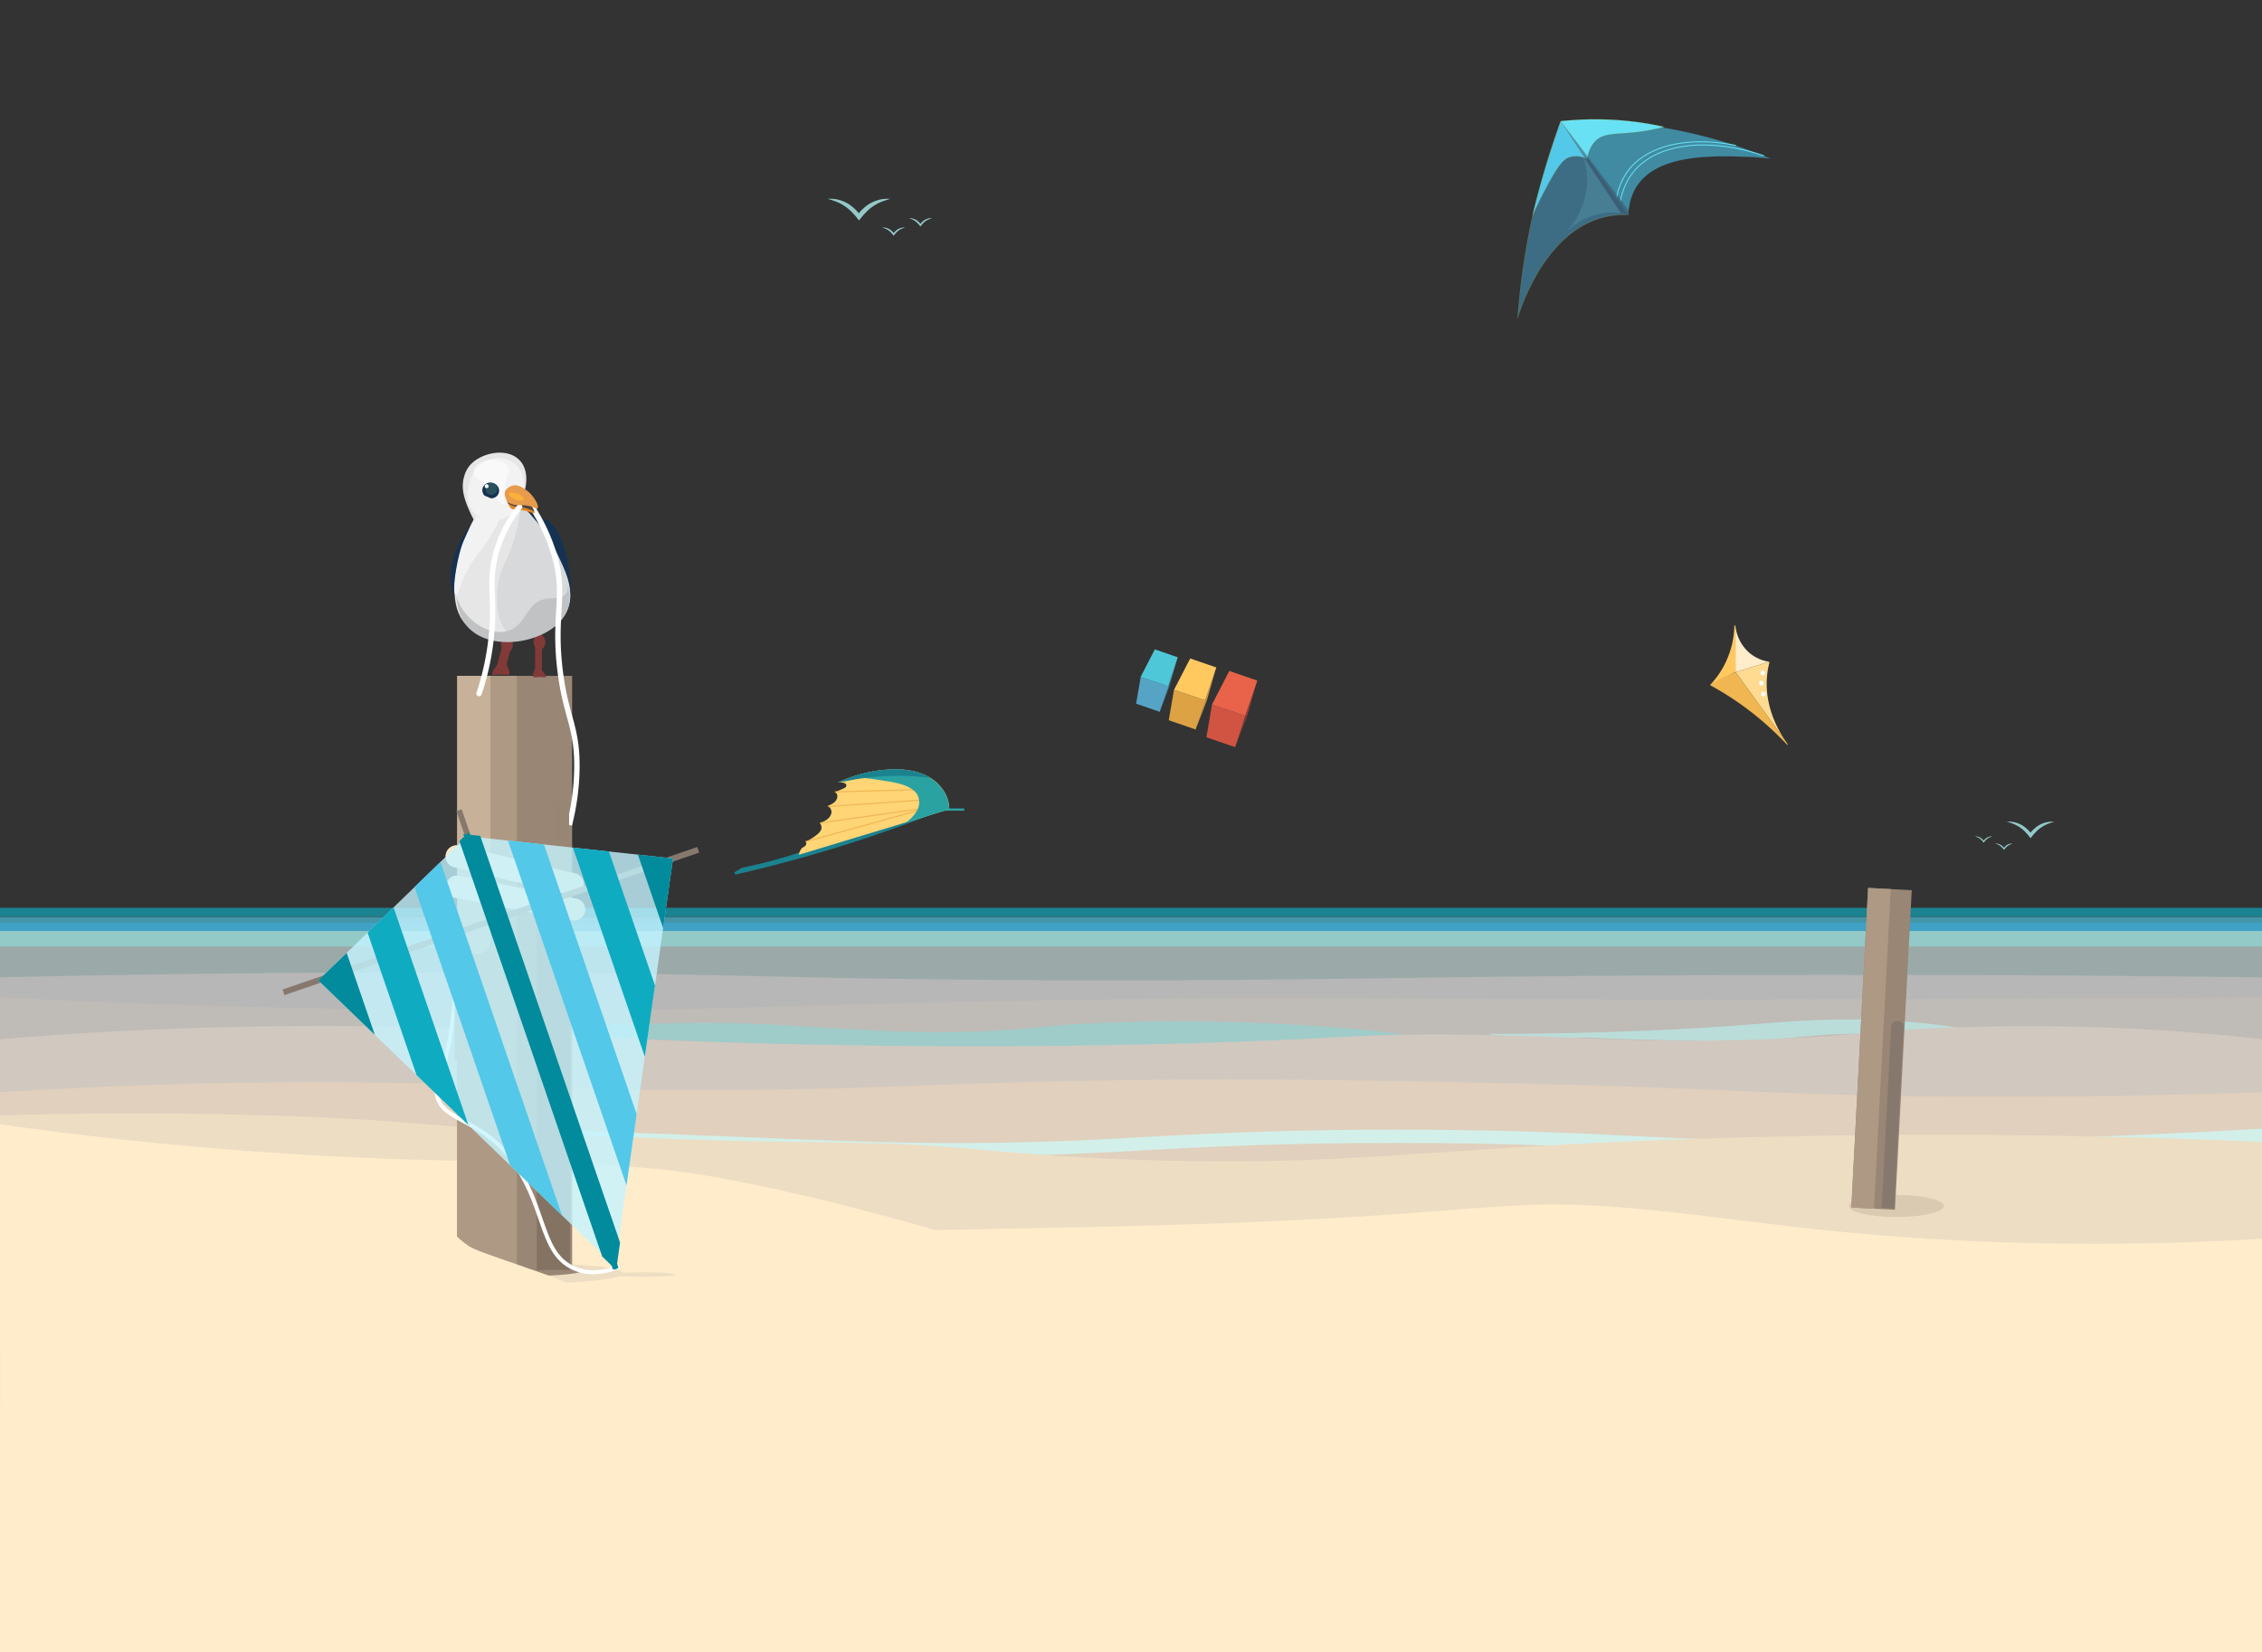 <svg xmlns="http://www.w3.org/2000/svg" xmlns:xlink="http://www.w3.org/1999/xlink" viewBox="0 0 1024 748"><rect x="0" y="0" width="1024" height="748" fill="#333333" stroke="none"/><defs><symbol id="post_2" data-name="post 2" viewBox="0 0 95.31 282.43"><ellipse cx="54.81" cy="270.5" rx="40.5" ry="4.5" fill="#ecddc3"/><ellipse cx="41.31" cy="269.5" rx="35" ry="2.5" fill="#998675"/><path fill="#998675" d="M20.31 0h52v270h-52z"/><path fill="#ad9984" d="M20.31 0h27v270h-27z"/><path d="M20.31 0h15v120a6 6 0 0 1-6 6h-3a6 6 0 0 1-6-6V0z" fill="#c7b299"/><path d="M62.31 92h3a6 6 0 0 1 6 6v171h-15V98a6 6 0 0 1 6-6z" fill="#847263"/><path d="M4.78 255c1-1.14 4.11-4.9 8.53-5s5.56 3.62 12 8c2.6 1.77 9.27 4.06 22.59 8.64 1.71.59 5.28 1.93 10.35 3.63 1.91.64 4.3 1.5 7.56 2.79 14 5.54 13.73 6.85 13.4 7.28-.45.61-2.4 1.41-11 1.21-8.29-.11-15.69 0-22.06.08s-11.87.25-16.21.4c-15.32.51-20.83 1.08-25.39-2.1C-2 275.34-1 261.89 4.78 255z" fill="#ffeccb"/><path d="M72.32 110.7l-53-10.3a5 5 0 0 1-4-5.86 5 5 0 0 1 5.87-4l53 10.31a5 5 0 0 1 4 5.86 5 5 0 0 1-5.87 3.99z" fill="#e3d5ba"/><path d="M46.79 105.74l-27.48-5.34a5 5 0 0 1-4-5.86 5 5 0 0 1 5.87-4l27.52 5.39a5 5 0 0 1 4 5.86 5 5 0 0 1-5.91 3.95z" fill="#f3e7cd"/><path d="M71.4 99.15L18.89 86.57a5 5 0 0 1-3.7-6 5 5 0 0 1 6-3.7l52.54 12.56a5 5 0 0 1 3.7 6 5 5 0 0 1-6.03 3.72z" fill="#e3d5ba"/><path d="M46.12 93.1l-27.23-6.53a5 5 0 0 1-3.7-6 5 5 0 0 1 6-3.7l27.23 6.52a5 5 0 0 1 3.7 6 5 5 0 0 1-6 3.71z" fill="#f3e7cd"/></symbol><symbol id="kite1" data-name="kite1" viewBox="0 0 188.63 208.4"><path fill="#fffaf4" stroke="#87786e" stroke-miterlimit="10" stroke-width="2.675" d="M.43 82.87l187.76-64.53"/><path fill="#fffaf4" stroke="#87786e" stroke-miterlimit="10" stroke-width="2.555" d="M79.89.42l70.49 205.1"/><path fill="#c5f3ff" opacity=".8" d="M150.64 205.79l26.13-183.52-92.66-10.04-.17-.48-.43.42-.6-.06.17.48-66.91 64.88L149.6 206.15l.69 2.01.18-1.19.86.83-.69-2.01z"/><path fill="#018b9d" d="M29.01 65.02L16.17 77.47l25.6 24.68-12.76-37.13z"/><path fill="#0fabc1" d="M60.65 120.36L84.13 143 50.25 44.42 38.48 55.84l22.17 64.52z"/><path fill="#53c8e9" d="M71.49 23.83L59.72 35.24l43.29 125.97 23.48 22.64-55-160.02z"/><path fill="#018b9d" stroke="#018b9d" stroke-width="1.525" d="M88.92 12.75l-4.81-.52-.17-.48-.43.42-.6-.06.17.48-2.13 2.06 64.41 187.41 4.24 4.09.69 2.01.18-1.19.86.83-.69-2.01 1.36-9.52L88.92 12.75z"/><path fill="#53c8e9" d="M155.69 170.31l4.6-32.29-41.96-122.08-16.3-1.77 53.66 156.14z"/><path fill="#0fabc1" d="M147.75 19.12l-16.31-1.76 32.55 94.69 4.6-32.29-20.84-60.64z"/><path fill="#018b9d" d="M160.86 20.55l11.42 33.24 4.49-31.52-15.91-1.72z"/></symbol></defs><g id="qtNoBF"><g id="sky" fill="#93c9c7"><g id="birds-3" data-name="birds"><path d="M401.92 90h-1a19 19 0 0 0-2.08.25c-.33.06-.68.16-1 .22l-1 .31-1 .37c-.32.15-.67.3-1 .46a10.11 10.11 0 0 0-1 .51c-.33.2-.66.4-1 .61s-.59.43-.89.69a10.48 10.48 0 0 0-.87.73c-.31.26-.58.52-.85.79s-.54.54-.78.82l-.67.78-.68-.78c-.23-.28-.5-.55-.77-.82s-.54-.53-.85-.79a10.48 10.48 0 0 0-.87-.73c-.31-.26-.59-.43-.9-.69s-.62-.41-.95-.61a10.11 10.11 0 0 0-1-.51c-.32-.16-.68-.31-1-.46l-1-.37-1-.31c-.34-.06-.68-.16-1-.22a19.3 19.3 0 0 0-2.08-.25h-2l1 .32 1 .33 1 .33 1 .38.94.39.91.45.88.5c.29.17.57.34.87.55l.82.57c.26.23.54.4.8.62s.56.44.78.68a9.87 9.87 0 0 1 .74.69c.22.24.48.47.72.75s.49.51.72.79l.7.8.66.86.65.8.65-.8.67-.86.69-.8c.24-.28.49-.51.73-.79s.49-.51.72-.75a9.87 9.87 0 0 1 .74-.69c.22-.24.51-.45.77-.68s.55-.39.8-.62.54-.36.83-.57.58-.38.86-.55l.89-.5.91-.45c.31-.12.63-.27.93-.39l1-.38 1-.33 1-.33c.35-.1.65-.21 1-.32h-1.14zM409.41 103h-.38a6.56 6.56 0 0 0-.76.09c-.13 0-.25.06-.38.09l-.38.11-.37.14-.36.18a3.24 3.24 0 0 0-.36.2l-.35.23c-.12.1-.22.16-.33.26s-.22.18-.32.28-.22.2-.32.3a4 4 0 0 0-.28.32l-.25.3-.25-.3c-.09-.11-.19-.21-.29-.32s-.19-.2-.31-.3-.21-.18-.32-.28-.22-.16-.33-.26l-.35-.23a3.24 3.24 0 0 0-.36-.2l-.37-.18-.37-.14-.38-.11-.37-.09a7.12 7.12 0 0 0-.76-.09h-.76l.37.13.36.12.36.13.36.14.34.15.34.17.32.19a3.05 3.05 0 0 1 .32.22l.31.21c.09.09.2.15.29.24l.29.26c.09.09.19.17.27.26s.18.18.26.29.19.19.27.3l.26.31.24.32.24.31.23-.31.25-.32.26-.31c.08-.11.18-.19.26-.3s.19-.19.27-.29.18-.17.27-.26a3.79 3.79 0 0 1 .29-.26c.09-.09.2-.15.29-.24l.31-.21c.11-.09.21-.15.31-.22l.33-.19.34-.17.34-.15.36-.14.35-.13.37-.12.37-.13zM421.49 98.76h-.38a7 7 0 0 0-.77.09L420 99l-.38.12-.37.14-.37.17a3.24 3.24 0 0 0-.36.2l-.35.23c-.11.1-.22.17-.33.26s-.22.18-.32.29-.21.2-.31.3-.2.2-.29.31l-.25.3-.25-.3a2.7 2.7 0 0 0-.28-.31c-.1-.1-.2-.21-.31-.3a3.11 3.11 0 0 0-.33-.29l-.33-.26c-.1-.08-.23-.15-.35-.23a3.24 3.24 0 0 0-.36-.2l-.36-.17-.37-.14-.38-.12c-.13 0-.25-.06-.38-.09a6.56 6.56 0 0 0-.76-.09h-.76l.37.12.37.12.35.13.36.15.34.15.34.17.33.19a2.82 2.82 0 0 1 .31.21l.31.22.29.23a3.79 3.79 0 0 1 .29.26 3.44 3.44 0 0 1 .27.27l.27.28a3.85 3.85 0 0 0 .27.3l.25.31.25.33.24.31.24-.31.24-.33.26-.31.27-.3c.08-.1.18-.19.26-.28s.18-.18.27-.27l.29-.26.3-.23.3-.22a2.92 2.92 0 0 1 .32-.21l.32-.19.34-.17.34-.15.36-.15.36-.13.36-.12.37-.12z"/></g><g id="birds-4" data-name="birds"><path d="M909.19 372h.79a12.69 12.69 0 0 1 1.59.18c.25.05.51.13.76.17l.79.24.77.28.76.35c.24.12.48.24.73.39a6.54 6.54 0 0 1 .73.47c.24.19.45.32.69.52s.45.35.66.56a7.31 7.31 0 0 1 .64.6c.21.2.42.41.6.62l.51.6.51-.6c.18-.21.39-.42.6-.62a7.31 7.31 0 0 1 .64-.6c.21-.21.43-.37.66-.56s.45-.33.69-.52a6.54 6.54 0 0 1 .73-.47c.25-.15.49-.27.73-.39l.76-.35.77-.28.79-.24c.25 0 .51-.12.76-.17a12.69 12.69 0 0 1 1.59-.18H930l-.76.25-.76.24-.73.26-.74.28-.71.3-.7.34-.67.38a7.37 7.37 0 0 0-.66.43c-.22.16-.44.29-.63.43s-.41.3-.61.47-.42.34-.59.52a7.11 7.11 0 0 0-.56.53c-.17.18-.37.35-.55.57s-.38.38-.56.6l-.52.61-.51.65-.5.62v.06-.06l-.5-.62-.51-.65-.52-.61c-.18-.22-.38-.39-.56-.6s-.38-.39-.55-.57a7.11 7.11 0 0 0-.56-.53c-.17-.18-.39-.34-.59-.52s-.42-.3-.61-.47-.41-.27-.63-.43a7.37 7.37 0 0 0-.66-.43l-.67-.38-.7-.34-.71-.3-.74-.28-.73-.26-.76-.24-.76-.25h.71zM903.48 381.91h.3c.19 0 .38 0 .58.07l.28.07.29.09.29.1.27.14.28.15.27.17a2.43 2.43 0 0 0 .25.2c.08.08.17.14.24.22a2.61 2.61 0 0 1 .24.23l.22.23.19.23.19-.23c.06-.08.14-.15.21-.23l.24-.23.25-.22.25-.2a1.78 1.78 0 0 1 .27-.17 1.82 1.82 0 0 1 .27-.15l.28-.14.28-.1.29-.09.29-.05c.2 0 .4-.06.59-.07h.57l-.28.1-.28.09-.27.1-.27.11-.26.11-.26.13-.25.15-.24.16-.23.17c-.07.06-.15.11-.22.18a1.42 1.42 0 0 0-.22.2 1.34 1.34 0 0 0-.21.2c-.06.07-.14.13-.2.21s-.14.15-.21.23l-.19.24-.19.25-.18.23-.18-.23-.19-.25-.19-.24a2.2 2.2 0 0 1-.2-.23c-.07-.08-.14-.14-.21-.21l-.2-.2-.22-.2a2 2 0 0 0-.23-.18l-.23-.17-.24-.16-.25-.15-.26-.13-.26-.11-.27-.11-.27-.1-.28-.09-.28-.1zM894.28 378.67h.3c.19 0 .38 0 .58.07l.28.07.29.09.29.11.27.13.28.15.27.18.25.2a2.41 2.41 0 0 1 .24.21l.24.23.22.24.19.23.19-.23c.06-.08.14-.16.21-.24l.24-.23a2.52 2.52 0 0 1 .25-.21 2.43 2.43 0 0 1 .25-.2l.27-.18.27-.15.28-.13.28-.11.29-.09.28-.07c.2 0 .4-.06.59-.07H901.95l-.28.09-.28.1-.27.09-.27.11-.26.12-.26.13-.25.14-.24.16a2.68 2.68 0 0 1-.23.17c-.07.07-.15.12-.22.18a2.19 2.19 0 0 0-.22.2 2 2 0 0 0-.21.2c-.06.07-.14.14-.2.22l-.21.23-.19.23-.19.25-.18.24-.18-.24-.19-.25-.19-.23c-.07-.08-.14-.15-.2-.23l-.21-.22-.2-.2-.22-.2-.23-.18a2.68 2.68 0 0 1-.23-.17l-.24-.16-.25-.14-.26-.13-.26-.12-.27-.11-.27-.09-.28-.1-.28-.09z"/></g></g><g id="ocean-2" data-name="ocean"><path fill="#1b828f" d="M0 411h1024v4H0z"/><path fill="#4395a8" d="M0 415.12h1024V419H0z"/><path fill="#3fa1c4" d="M0 417.71h1024v7H0z"/></g><g id="lowTide-sand"><path fill="#e0d0bd" d="M0 486h1024v41H0z"/><path fill="#93c9c7" d="M0 421.5h1024v12H0z"/><path fill="#9baaa8" d="M0 428.5h1024v16H0z"/><path d="M1024 470.49H0v-28c56.58-1.33 142.17-2.73 247-2 87.73.6 96.69 2.06 185 3 136.45 1.45 181.24-1.32 342-2 58.39-.25 144.42-.28 250 1z" fill="#b7b7b7" fill-rule="evenodd"/><path d="M1024 473.49H0v-22c52.92 2.68 134.61 5.91 235 6 104.16.09 123.8-3.3 264-5 97.37-1.18 117.91.09 286 0 103.53-.06 187-.59 239-1z" fill="#bfbbb6" fill-rule="evenodd"/><path d="M793.23 463.76c-27.49 2.16-66.57 4.28-119.62 4.34 14.87 4.46 32.57.94 48 1.77 17.89 1 36.19.9 54.24 1.76 22.36 1.07 44.43-4.16 66.48-3.49 12 .37 23.94 2.8 36 3.66 7 .5 24.53 2.81 30.09-2.58-3.36-.73-8.34-1.76-14.4-2.8-44.67-7.68-78.68-4.42-100.79-2.66z" fill="#baddd9" fill-rule="evenodd"/><path d="M339.49 472.33c-58.16-2.13-63.56-2.64-95.51-3.43-37.73-.94-81.53-1.57-132-1.61 28.29-5.18 61.95-1.09 91.24-2.05 34-1.12 68.82-1.06 103.13-2.06 42.53-1.24 84.5 4.84 126.43 4.06 35.48-.66 34.77-3 68.4-4.25 82.09-3.12 157.11 6.68 156.8 10.5-.28 3.41-60.48 3.74-107 4-22.51.13-67.7.11-211.49-5.16z" fill="#9fccc9" fill-rule="evenodd"/><path d="M1024 494.49c-29.19 1-73.69 2.13-128 2-91-.22-108.79-3.78-211-6-67.24-1.46-143.24-3.11-241 0-44.32 1.41-78.61 3.34-138 3-51.86-.29-73.72-2-115-3-44.5-1-109.65-1.14-191 4v-24c29.46-2.45 77.09-5.65 136-6 83.66-.48 103.73 5.31 213 8 30.3.75 97.39 2.32 184 0 77-2.05 81.88-4.84 134-4 51.46.83 76 4 132 2 38-1.36 44.17-3.46 77-5a942.93 942.93 0 0 1 148 5z" fill="#d1c8bf" fill-rule="evenodd"/></g><g id="beach"><path d="M3 568.5v-57c11.33-.06 22.78-.08 34.08-.08 46.33 0 92.86.44 138.3 1.33 70.23 1.37 119.57 3.39 159.22 5 37.75 1.54 67.57 2.76 99.14 2.76 23 0 45.67-.64 71.42-2l9.57-.53c23.11-1.29 54.75-3.06 99.3-3.47 6.05-.06 12.19-.08 18.25-.08 51.64 0 90.68 2 107.34 2.91l3.23.17c29.89 1.53 62.61 2.31 97.23 2.31 54.22 0 115.07-1.89 180.92-5.64v54.32z" fill="#e0d0bd"/><path d="M37.08 508.41v6c46.3 0 92.81.44 138.25 1.33 70.19 1.37 119.52 3.39 159.15 5 37.78 1.54 67.63 2.76 99.26 2.76 23 0 45.77-.64 71.58-2l9.58-.53c23.08-1.29 54.68-3.05 99.16-3.46 6-.06 12.17-.08 18.22-.08 51.56 0 90.54 2 107.19 2.9l3.22.17c29.94 1.54 62.71 2.32 97.39 2.32 53.41 0 113.23-1.84 177.92-5.46v48.14H6v-51c10.36 0 20.79-.06 31.08-.06v-6m0 0q-17.89 0-37.08.09v63h1024V511c-74.54 4.29-135 5.81-183.92 5.81-39.41 0-71.32-1-97.08-2.31-15.32-.79-55.5-3.08-110.72-3.08q-8.88 0-18.28.08c-51.37.47-86.39 2.79-109 4-26.89 1.44-49.54 2-71.26 2-64.68 0-121.31-5.1-258.3-7.77-33.66-.65-80.92-1.33-138.36-1.33z" fill="#d3efe9"/><path d="M0 659h1024V517c-109.15-4.76-197.29-3.4-256.25-1.41C640.34 519.9 609.7 528.5 512.5 525c-34-1.23-58.93-3.61-68.59-4.48-55.76-5-72.77-2-156.91-5.52-87.58-3.62-91.92-7.77-165-10-52.53-1.61-95.16-.84-122 0z" fill="#edddc3"/><path d="M919.1 562.75c-78.1-1.75-122.88-9.86-167.76-14.52-79.53-8.25-68.94 3.44-259.52 7.31-25.14.52-47.85 1-68.48 1.35-54.43-15.67-98.79-25-125.2-27.58-13.87-1.34-28.84-2.26-28.84-2.26-20.15-1.15-37.29-1.15-63.28-1.6A1694.69 1694.69 0 0 1 0 509v57.49L.07 636H0v112h1024V560.85c-24.09 1.46-60.53 2.92-104.9 1.9z" fill="#ffeccb"/><ellipse cx="858.5" cy="546" rx="21.5" ry="5" fill="#dacab2"/><path transform="rotate(3 851.82 474.867)" fill="#998675" d="M841.87 402.42h19.79v144.89h-19.79z"/><path transform="rotate(3 847.036 474.61)" fill="#ad9984" d="M841.88 402.17h10.28v144.89h-10.28z"/><path d="M856.37 462.29h1a2.34 2.34 0 0 1 2.34 2.34v82.44H854v-82.43a2.34 2.34 0 0 1 2.37-2.35z" transform="rotate(3 856.805 504.735)" fill="#87786e"/><use id="post_2-3" data-name="post 2" width="95.31" height="282.43" transform="translate(186.69 306)" xlink:href="#post_2"/></g><g id="Layer_12" data-name="Layer 12"><ellipse id="shadow" cx="291.13" cy="577.03" rx="14.5" ry="1" fill="#ecddc3"/><g id="Layer_63" data-name="Layer 63"><path fill="#1b828f" stroke="#29a2a1" stroke-linecap="round" stroke-miterlimit="10" d="M418.13 366.53h18"/><path id="_Path_" data-name="&lt;Path&gt;" d="M333.17 395.88a624 624 0 0 0 93.44-29.08 351.31 351.31 0 0 0-56.48 16.2 213 213 0 0 1-34.13 9.83l-3.25 1.92a.62.62 0 0 0 .42 1.13z" fill="#1b828f"/><path id="_Path_2" data-name="&lt;Path&gt;" d="M361.63 387c.44-2.15 1.25-3 1.94-3.4a2.84 2.84 0 0 0 1.22-1c.26-.46.36-1.25-.09-1.52a23.55 23.55 0 0 0 5.08-3.15 6.38 6.38 0 0 0 1.92-2.25 3 3 0 0 0-.55-3 14.54 14.54 0 0 0 3.25-1.68 4.91 4.91 0 0 0 2-3.05 3.11 3.11 0 0 0-1.73-3.08 11.85 11.85 0 0 0 2.66-1.34 4 4 0 0 0 1.66-2.41 2.22 2.22 0 0 0-.94-2.48l3.83-1.68c.53-.24 1.14-.56 1.26-1.13a1.29 1.29 0 0 0-1.15-1.38 6.64 6.64 0 0 0-2.65-.15 62.15 62.15 0 0 1 23.09-5.91c6.12-.34 12.49.29 17.86 3.25s9.54 8.63 9.42 14.76z" fill="#ffd576"/><path fill="none" stroke="#efb652" stroke-linecap="round" stroke-miterlimit="10" stroke-width=".5" d="M364.85 381.02l52.28-14.49M371.5 372.53l45.56-6.4M375.2 365.16l41.88-2.93M378.13 358.53l37-1"/><path id="_Path_3" data-name="&lt;Path&gt;" d="M414.77 367.61a7.78 7.78 0 0 0 .71-7.44c-2.65-5.25-12.2-6.2-17.26-7-4.17-.7-8.37-1.12-12.58-1.43a62.47 62.47 0 0 1 16.74-3.31c6.12-.34 12.49.29 17.86 3.25s9.54 8.63 9.42 14.76c-6.53 2-13.09 4-19.66 6a17.36 17.36 0 0 0 4.77-4.83z" fill="#29a2a1"/><g id="_Group_" data-name="&lt;Group&gt;"><path id="_Path_4" data-name="&lt;Path&gt;" d="M380.32 354.22a2.22 2.22 0 0 0-1 .08 62.15 62.15 0 0 1 23.09-5.91c6.12-.34 12.49.29 17.86 3.25.31.17.61.35.91.53a117.3 117.3 0 0 0-40.86 2.05z" fill="#1b828f"/></g></g><path d="M785.66 304.28l15.2-4.66a18.17 18.17 0 0 1-9-4.13 18.73 18.73 0 0 1-6.22-12v20.77z" fill="#ffeccb"/><path d="M809.12 336.67c-3.69-5.16-10.23-16.07-9.24-29.87a40.27 40.27 0 0 1 1.15-7l-.09-.09-.08-.09-15.2 4.66z" fill="#ffda91"/><path d="M785.63 304.23l-.39-.54.39.54v-20.77l-.48-.5a40.8 40.8 0 0 1-4.8 18.6 39.74 39.74 0 0 1-6.24 8.61z" fill="#ffc95f"/><path d="M785.66 304.28l-7.57 3.29-4 2.59q3.66 2 7.43 4.34a139.3 139.3 0 0 1 27.79 23l-.18-.82z" fill="#efb652"/><path d="M798 305.79a1.13 1.13 0 0 0 0-2.25 1.13 1.13 0 0 0 0 2.25zM797.33 310.4a1.13 1.13 0 0 0 0-2.25 1.13 1.13 0 0 0 0 2.25zM798.28 315.36a1.13 1.13 0 0 0 0-2.25 1.13 1.13 0 0 0 0 2.25z" fill="#fff"/><g id="Layer_64" data-name="Layer 64"><path d="M706.57 54.88A316.91 316.91 0 0 0 687.05 144c1.59-5.15 12.82-39.78 39.89-45.83a37.51 37.51 0 0 1 10.18-.85z" fill="#3d6d84" stroke="#ff0" stroke-width=".038"/><path d="M716.75 71l17 25.46a28.16 28.16 0 0 0-7.64 0 30.78 30.78 0 0 0-17 8.49c2.4-2.66 8.87-10.54 9.34-22.07a33.34 33.34 0 0 0-1.7-11.88z" fill="#487e93"/><path d="M737.12 97.32c.35-7 2.64-11.28 4.25-13.58 9.79-14 34.2-13.23 49.22-12.73 4.78.15 8.65.56 11 .85a222.2 222.2 0 0 0-95.06-17z" fill="#408ba2" stroke="#2b525c" stroke-width=".038"/><path d="M706.57 54.88l11.88 17a11.32 11.32 0 0 0-7.64-.85c-2.81.8-5 3-10.6 13.39-1.76 3.3-4 7.66-6.37 12.92 2.17-8.72 4.69-17.79 7.63-27.16q2.48-7.89 5.1-15.3z" fill="#53c8e9" stroke="#ff0" stroke-width=".038"/><path d="M718.45 71.86c.81-4.76 2.72-7.17 4.24-8.49 4.55-3.93 10.28-2.1 23.45-4.41 3.07-.54 5.55-1.13 7.11-1.53a143.66 143.66 0 0 0-46.68-2.55z" fill="#69e1f4" stroke="#ff0" stroke-width=".038"/><path d="M733.62 90.93A29.05 29.05 0 0 1 738.55 79c10.21-14.09 34.14-17.22 60-8.48" fill="none" stroke="#69e1f4" stroke-width=".43"/><path d="M731.92 89.23A28.26 28.26 0 0 1 737 77.35c8.81-11.73 27.51-15.76 48.82-11.51" fill="none" stroke="#69e1f4" stroke-width=".437"/><path fill="#39506b" opacity=".5" d="M706.57 54.88l27.16 41.59 3.39.85.17-2.13-30.72-40.31z"/></g><g id="Layer_65" data-name="Layer 65"><path d="M559.13 338.27l-13-4.49q1.26-7.38 2.54-14.75l15.33 5.13z" fill="#d15443"/><path d="M563.84 324.11L548.63 319l7.87-15.23 12.68 4.37z" fill="#e86349"/><path fill="#993c37" d="M568.63 310.03l-4 14h-1l5-14z"/><path fill="#823a38" d="M564.63 324.03l-5 13 4-13h1z"/><path d="M541.26 330.27l-12.17-4.19 2.37-13.76 14.33 4.79z" fill="#dda243"/><path d="M545.65 317.06l-14.19-4.74 7.34-14.2 11.83 4.07z" fill="#ffc95f"/><path fill="#c6944a" d="M550.12 303.93l-3.74 13.06h-.93l4.67-13.06zM546.38 316.99l-4.66 12.13 3.73-12.13h.93z"/><path fill="#3d6d84" d="M532.73 299.14l-3.28 11.47h-.82l4.1-11.47zM529.45 310.61l-4.1 10.65 3.28-10.65h.82z"/><path d="M525 322.27l-10.69-3.68q1-6 2.08-12.08l12.59 4.2z" fill="#55a4c5"/><path d="M528.81 310.67l-12.47-4.16 6.45-12.51 10.39 3.58z" fill="#4ec8d8"/></g><g id="seagull"><path fill="#823a38" stroke="#823a38" stroke-linecap="round" stroke-miterlimit="10" stroke-width="4.022" d="M226.66 302.95l6.11-22.99"/><ellipse cx="229.52" cy="291.93" rx="1.63" ry="2.45" fill="#823a38" stroke="#823a38" stroke-miterlimit="10" stroke-width="2"/><ellipse cx="244.22" cy="290.7" rx="1.63" ry="2.45" fill="#823a38" stroke="#823a38" stroke-miterlimit="10" stroke-width="2"/><path fill="#823a38" stroke="#823a38" stroke-miterlimit="10" stroke-width="2.45" d="M243.81 276v17.15"/><path fill="#823a38" stroke="#823a38" stroke-miterlimit="10" stroke-width="3.071" d="M243.81 305.4v-13.47"/><path d="M237.6 221.85c.72 1.77 2.6 7 0 10-1.43 1.64-3.54 1.85-7.84 2.49-3.33.49-8.25 1.28-14.38 2.49a41.33 41.33 0 0 1-2.62-5c-1.92-4.37-4.46-10.13-2.61-16.2a13 13 0 0 1 2.61-5c4.85-5.58 16.37-8.2 22.22-2.49 5.11 4.99 2.76 13.24 2.62 13.71z" fill="#e6e6e6"/><path d="M216.69 234.07a48.42 48.42 0 0 0-4.83 8.46 46 46 0 0 0-3 9.11c-.7 3.12-.68 6.29-1.13 9.41l-.55 4.76c-.18 1.61-.35 3.24-.64 4.94l-.37.06a19.16 19.16 0 0 1-1.67-4.86 27.19 27.19 0 0 1-.58-5.09 21.84 21.84 0 0 1 .56-5.1q.62-2.5 1.43-4.93a47 47 0 0 1 1.85-4.74 45.29 45.29 0 0 1 2.4-4.45 43.08 43.08 0 0 1 6.23-7.82z" fill="#163251"/><path d="M240.16 233.74a15.56 15.56 0 0 1 8.73 3.67c1.19 1 4.08 3.88 6.54 13.48a74.29 74.29 0 0 1 2.18 22.05" fill="#163251" stroke="#163251" stroke-linecap="round" stroke-miterlimit="10" stroke-width="1.565"/><path d="M224.93 225.31c-9.09 2.29-13.84 16.93-15.47 21.95-1.24 3.83-6.32 19.48-1.93 30.18 8.27 20.16 46.19 13 50.26-4.12 1.71-7.21-2.75-15.47-7.74-24.69-4.69-8.69-14.05-26.1-25.12-23.32z" fill="#e6e6e6"/><path d="M235.75 229a79.7 79.7 0 0 1-3.46 16.67c-2.81 8.67-5.1 10.46-6.44 16.8s-1.59 17.63 3.07 22.95c7.4 8.47 25.84.52 28.79-12.68 1.63-7.35-1.9-14.65-5.71-22.53A63.18 63.18 0 0 0 235.75 229z" fill="#d7d9db"/><path d="M256.93 265.28a5.26 5.26 0 0 1-.35 2.87c-1.45 3.07-6.11 2.39-9.53 3-9 1.59-8.69 12-17.05 14.47s-18.93-4.52-22.49-13.35a20.52 20.52 0 0 1-.81-2.49 26.22 26.22 0 0 0 1.69 8.69c8.07 20.16 45.09 13 49.06-4.11a18.19 18.19 0 0 0-.52-9.08z" fill="#c0c2c4"/><path d="M215.61 233.91a12.69 12.69 0 0 0 3.12.88c3.67.52 6.14-.92 6.78.17.42.7-.2 2-.52 2.59a80.3 80.3 0 0 1-7.86 12.38c-8.76 10.43-9.19 19.91-10.74 19.55-2.09-.5.47-17.33 3.38-24.27 1.28-3.05 2.9-6.16 2.9-6.16 1.11-2.05 2.13-3.84 2.94-5.14z" fill="#f2f2f2"/><path d="M220.57 235.58c-6.57-1.42-10.41-8.16-8.53-15l.85-3.1c1.88-6.82 8.8-11.23 15.37-9.81 6.57 1.42 10.41 8.16 8.53 15l-.86 3.1c-1.88 6.81-8.79 11.23-15.36 9.81z" fill="#f2f2f2"/><path d="M214.29 214.07c-.4-2.85 3.19-5.07 5.93-5.7 3.69-.84 8.87.53 10.06 3.46.75 1.86-.85 2.61-1.54 7.15-.85 5.63.52 9.15-.64 9.55s-2.51-2.52-6.91-7.23-6.62-5.17-6.9-7.23z" fill="#fff" opacity=".5"/><ellipse cx="222.14" cy="222.04" rx="3.56" ry="3.83" transform="rotate(-75.54 222.15 222.042)" fill="#163251"/><circle cx="222.51" cy="221.34" r="2.67" transform="rotate(-15.68 222.565 221.385)" fill="#2b525c"/><circle cx="220.31" cy="220.1" r=".89" transform="rotate(-15.68 220.366 220.157)" fill="#fff"/><ellipse cx="220.31" cy="225.77" rx=".92" ry="3.49" transform="rotate(-68.58 220.306 225.774)" fill="#f2f2f2"/><path d="M239.52 227.61a84 84 0 0 1 10.57 21.08c6.79 20.34.25 27.7 3.4 54.35 2.6 22.06 8.12 25.77 7.64 45.86a109.77 109.77 0 0 1-3.4 24.63" fill="none" stroke="#fff" stroke-miterlimit="10" stroke-width="2.45"/><path d="M236.8 229.22c-2.24-.61-3.51-.33-5.58-1.52a10.83 10.83 0 0 1-1.64-1.2 6.94 6.94 0 0 0 1.44 3.31c1.15 1.27 2.17.67 5.44 1.19 3.9.62 5.21 1.92 5.44 1.19a1.18 1.18 0 0 0 0-.56 17.25 17.25 0 0 0-5.1-2.41z" fill="#e08626"/><path d="M236.93 229.81a17.87 17.87 0 0 1 5 1.82c-.2-1.18-1.89-3.67-4-5.72-.94-.92-4.11-3.76-6.35-3.11a2.75 2.75 0 0 0-1.92 2.28 12.48 12.48 0 0 0 .06 1.5c.05.5.12.92.18 1.22a10.28 10.28 0 0 0 1.58.93c1.97.91 3.25.65 5.45 1.08z" fill="#534741"/><path d="M235.23 229.45a58.71 58.71 0 0 0-11 22.05c-2.49 10-1.09 16.48-1.23 26.95a118.44 118.44 0 0 1-6.14 35.55" fill="none" stroke="#fff" stroke-linecap="round" stroke-miterlimit="10" stroke-width="2.45"/><path d="M241.55 225.23a13.72 13.72 0 0 0-3.43-3.42c-1.73-1.18-3.41-2.33-5.51-2.06a5.67 5.67 0 0 0-3.33 1.77 2.75 2.75 0 0 0-.76 2.46 1.33 1.33 0 0 0 0 .28 2.84 2.84 0 0 0 .17.49c.11.35.25.76.4 1.15.22.58.44 1.07.59 1.41a11.91 11.91 0 0 0 1.94.89c2.35.83 3.57.36 6 .59a12.67 12.67 0 0 1 2.38.41c1.92.52 3 1.28 3.26 1.14 1.06-1.53-1.71-5.11-1.71-5.11z" fill="#e79b4c"/><ellipse cx="233.75" cy="224.79" rx="1.42" ry="3.59" transform="rotate(-68.91 233.763 224.794)" fill="#fbb03b"/><path d="M223 305.4c-.36-.46-.09-1.69 2.45-4.9h3.68c1.73 3.23 1.68 4.44 1.22 4.9s-1.26 0-3.67 0-3.33.47-3.68 0zM247.11 306.51c.25-.35-.12-1.28-2.48-3.72h-2.45c-1.14 2.46-1 3.37-.66 3.72s1 0 2.8 0 2.56.34 2.79 0z" fill="#823a38"/><path d="M206.79 436c-.09 4.13-.3 9.45-.83 15.64-.32 3.78-1 11.25-2.48 19.54-3.16 17.37-6.31 17.8-5.8 23.46 1.18 12.91 18.35 10.85 32.7 28.82 16.94 21.24 13.45 42.74 28.55 50.33 7.73 3.88 15.78 1.85 20.7 0" fill="none" stroke="#fff" stroke-linecap="round" stroke-miterlimit="10" stroke-width="1.799"/><path fill="#988675" d="M250.63 363.03h7v18h-7z"/><path fill="#ad9984" d="M205.83 434.03h6v46h-6z"/></g><use width="188.63" height="208.4" transform="translate(127.92 366.39)" xlink:href="#kite1"/></g></g></svg>